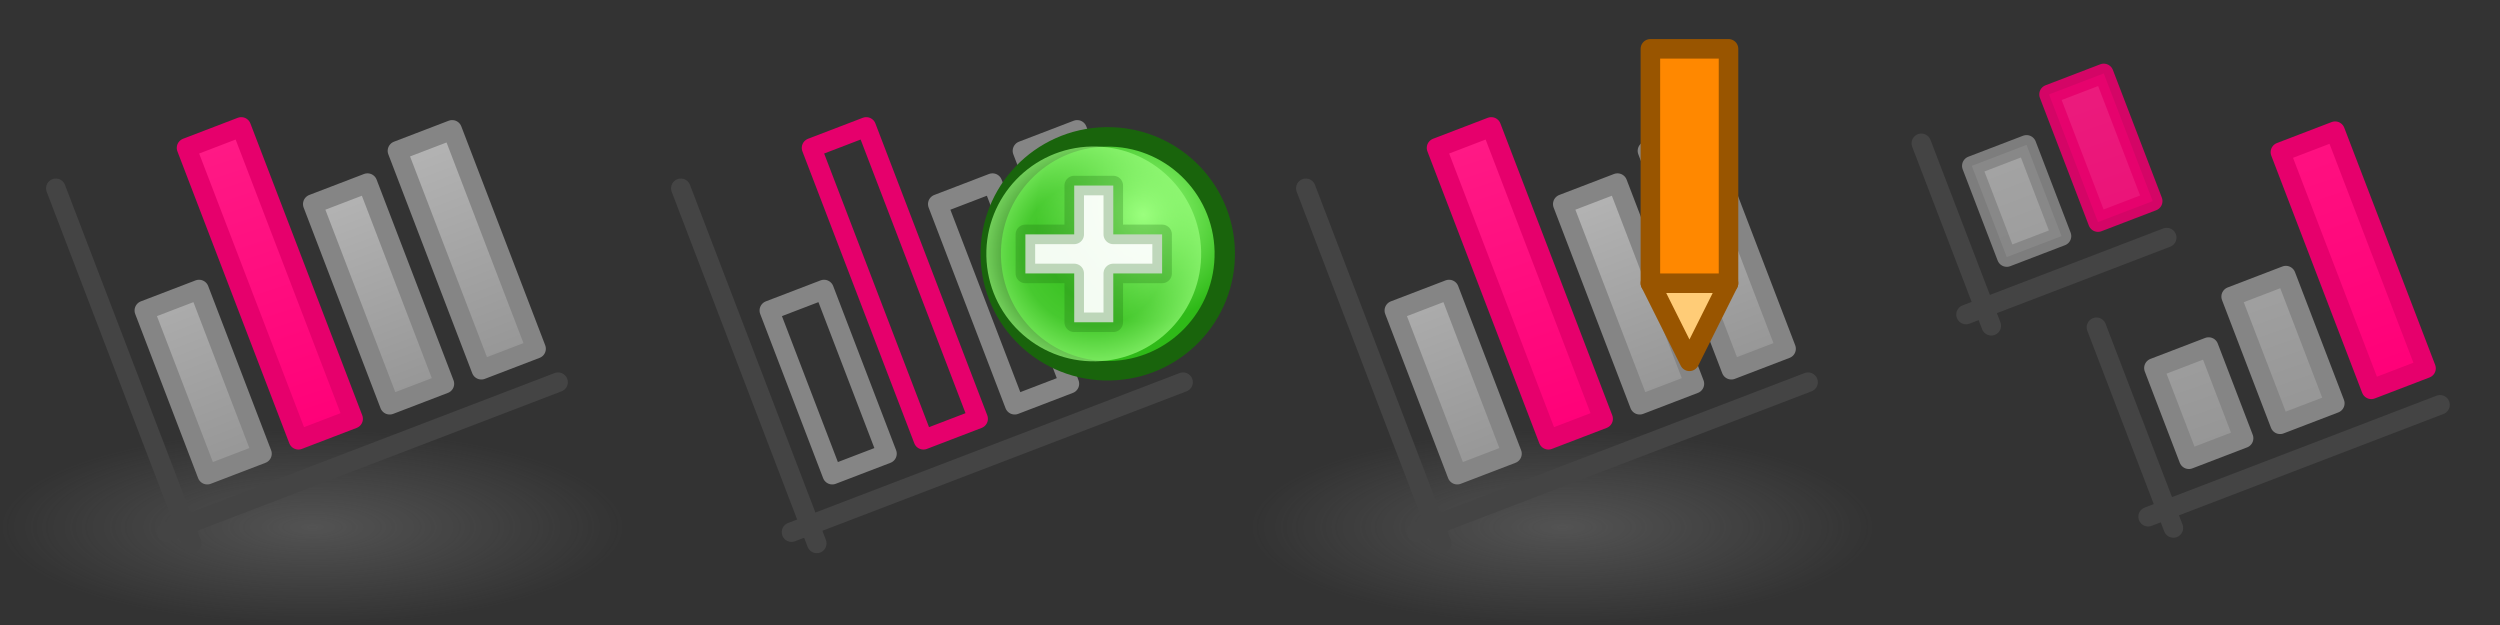 <?xml version="1.0" encoding="UTF-8" standalone="no"?>
<!-- Created with Inkscape (http://www.inkscape.org/) -->

<svg
   xmlns:dc="http://purl.org/dc/elements/1.1/"
   xmlns:cc="http://creativecommons.org/ns#"
   xmlns:rdf="http://www.w3.org/1999/02/22-rdf-syntax-ns#"
   xmlns:svg="http://www.w3.org/2000/svg"
   xmlns="http://www.w3.org/2000/svg"
   xmlns:xlink="http://www.w3.org/1999/xlink"
   xmlns:sodipodi="http://sodipodi.sourceforge.net/DTD/sodipodi-0.dtd"
   xmlns:inkscape="http://www.inkscape.org/namespaces/inkscape"
   width="128"
   height="32"
   id="svg14106"
   version="1.1"
   inkscape:version="0.48.5 r10040"
   sodipodi:docname="bar-chart.svg">
  <rect width="100%" height="100%" fill="#333333" stroke="none"/>
  <defs
     id="defs14108">
    <linearGradient
       id="linearGradient4862">
      <stop
         style="stop-color:#969696;stop-opacity:1;"
         offset="0"
         id="stop4864" />
      <stop
         style="stop-color:#b4b4b4;stop-opacity:1;"
         offset="1"
         id="stop4866" />
    </linearGradient>
    <linearGradient
       id="linearGradient4714">
      <stop
         style="stop-color:#ff0078;stop-opacity:1;"
         offset="0"
         id="stop4716" />
      <stop
         style="stop-color:#ff1985;stop-opacity:1;"
         offset="1"
         id="stop4718" />
    </linearGradient>
    <linearGradient
       id="linearGradient3592-9">
      <stop
         id="stop3594-6"
         offset="0"
         style="stop-color:#777777;stop-opacity:0.467;" />
      <stop
         id="stop3596-3"
         offset="1"
         style="stop-color:#777777;stop-opacity:0;" />
    </linearGradient>
    <radialGradient
       inkscape:collect="always"
       xlink:href="#linearGradient5195-0"
       id="radialGradient4629"
       gradientUnits="userSpaceOnUse"
       gradientTransform="matrix(0.845,-1.3923892e-6,1.3343892e-6,0.881,446.146,1.24)"
       cx="2873.21"
       cy="11.074"
       fx="2873.21"
       fy="11.074"
       r="6.25" />
    <linearGradient
       id="linearGradient5195-0">
      <stop
         id="stop5197-6"
         offset="0"
         style="stop-color:#9bff7e;stop-opacity:1;" />
      <stop
         id="stop5199-2-2"
         offset="1"
         style="stop-color:#2fba18;stop-opacity:1;" />
    </linearGradient>
    <radialGradient
       inkscape:collect="always"
       xlink:href="#linearGradient4073"
       id="radialGradient4631"
       gradientUnits="userSpaceOnUse"
       cx="2889"
       cy="5.5"
       fx="2889"
       fy="5.5"
       r="5.5" />
    <linearGradient
       id="linearGradient4073">
      <stop
         id="stop4075"
         offset="0"
         style="stop-color:#9bff7e;stop-opacity:0;" />
      <stop
         style="stop-color:#9bff7e;stop-opacity:0.224;"
         offset="0.676"
         id="stop4081" />
      <stop
         id="stop4077"
         offset="1"
         style="stop-color:#9bff7e;stop-opacity:0.677;" />
    </linearGradient>
    <radialGradient
       inkscape:collect="always"
       xlink:href="#linearGradient3592-9"
       id="radialGradient3968"
       gradientUnits="userSpaceOnUse"
       gradientTransform="matrix(1,0,0,0.312,-2.0003e-4,1038.925)"
       cx="16"
       cy="27"
       fx="16"
       fy="27"
       r="16" />
    <linearGradient
       inkscape:collect="always"
       xlink:href="#linearGradient4862"
       id="linearGradient4992"
       gradientUnits="userSpaceOnUse"
       x1="0.575"
       y1="1072.451"
       x2="0.604"
       y2="1060.223" />
    <linearGradient
       inkscape:collect="always"
       xlink:href="#linearGradient4862"
       id="linearGradient5500"
       gradientUnits="userSpaceOnUse"
       x1="10.462"
       y1="1072.302"
       x2="10.565"
       y2="1061.266" />
    <linearGradient
       inkscape:collect="always"
       xlink:href="#linearGradient4714"
       id="linearGradient6276"
       gradientUnits="userSpaceOnUse"
       gradientTransform="translate(-10.004,-0.002)"
       x1="19.188"
       y1="1072.771"
       x2="19.896"
       y2="1056.976" />
    <linearGradient
       inkscape:collect="always"
       xlink:href="#linearGradient4862"
       id="linearGradient6280"
       gradientUnits="userSpaceOnUse"
       gradientTransform="translate(10.023,0.009)"
       x1="5.476"
       y1="1072.376"
       x2="5.546"
       y2="1060.29" />
    <linearGradient
       inkscape:collect="always"
       xlink:href="#linearGradient4862"
       id="linearGradient6288"
       x1="109.87"
       y1="1083.694"
       x2="109.922"
       y2="1063.438"
       gradientUnits="userSpaceOnUse" />
    <linearGradient
       inkscape:collect="always"
       xlink:href="#linearGradient4714"
       id="linearGradient6290"
       x1="109.331"
       y1="1083.353"
       x2="109.922"
       y2="1063.438"
       gradientUnits="userSpaceOnUse" />
    <linearGradient
       inkscape:collect="always"
       xlink:href="#linearGradient4862"
       id="linearGradient6292"
       x1="109.331"
       y1="1083.353"
       x2="109.922"
       y2="1063.438"
       gradientUnits="userSpaceOnUse" />
    <linearGradient
       inkscape:collect="always"
       xlink:href="#linearGradient4862"
       id="linearGradient6294"
       x1="109.331"
       y1="1083.353"
       x2="109.922"
       y2="1063.438"
       gradientUnits="userSpaceOnUse" />
    <linearGradient
       inkscape:collect="always"
       xlink:href="#linearGradient4714"
       id="linearGradient6302"
       x1="109.331"
       y1="1083.353"
       x2="109.922"
       y2="1063.438"
       gradientUnits="userSpaceOnUse" />
  </defs>
  <sodipodi:namedview
     id="base"
     pagecolor="#ffffff"
     bordercolor="#666666"
     borderopacity="1.0"
     inkscape:pageopacity="0.0"
     inkscape:pageshadow="2"
     inkscape:zoom="8"
     inkscape:cx="0.98888189"
     inkscape:cy="-5.34"
     inkscape:document-units="px"
     inkscape:current-layer="layer1"
     showgrid="true"
     inkscape:snap-bbox="true"
     inkscape:window-width="1920"
     inkscape:window-height="1017"
     inkscape:window-x="0"
     inkscape:window-y="27"
     inkscape:window-maximized="1"
     inkscape:snap-global="false"
     inkscape:object-nodes="false"
     inkscape:snap-smooth-nodes="false"
     inkscape:bbox-nodes="true"
     inkscape:snap-nodes="false">
    <inkscape:grid
       type="xygrid"
       id="grid14114"
       empspacing="5"
       visible="true"
       enabled="true"
       snapvisiblegridlinesonly="true" />
  </sodipodi:namedview>
  <g
     inkscape:label="Layer 1"
     inkscape:groupmode="layer"
     id="layer1"
     transform="translate(0,-1020.362)">
    <use
       x="0"
       y="0"
       xlink:href="#g3930"
       id="use3936"
       transform="translate(64,0)"
       width="224"
       height="32" />
    <use
       x="0"
       y="0"
       xlink:href="#g3930"
       id="use3934"
       transform="translate(32,0)"
       width="224"
       height="32" />
    <g
       id="g5344"
       transform="translate(-2827.5,19.5)">
      <path
         sodipodi:open="true"
         sodipodi:end="12.542317"
         sodipodi:start="6.2629197"
         transform="matrix(1.042,0,0,0.998,-108.668,1000.884)"
         d="m 2877.999,12.878 c 0.064,3.313 -2.457,6.053 -5.632,6.12 -3.175,0.067 -5.801,-2.564 -5.865,-5.877 -0.064,-3.313 2.457,-6.053 5.632,-6.12 3.167,-0.067 5.789,2.551 5.865,5.854"
         sodipodi:ry="6"
         sodipodi:rx="5.75"
         sodipodi:cy="13"
         sodipodi:cx="2872.25"
         id="path5322"
         style="fill:url(#radialGradient4629);fill-opacity:1;stroke:#19640c;stroke-width:1;stroke-linecap:round;stroke-linejoin:round;stroke-miterlimit:4;stroke-opacity:1;stroke-dasharray:none"
         sodipodi:type="arc" />
      <path
         sodipodi:open="true"
         sodipodi:end="12.542317"
         sodipodi:start="6.2629197"
         transform="translate(-5.5,1008.362)"
         d="m 2894.499,5.389 c 0.061,3.037 -2.35,5.549 -5.387,5.61 -3.037,0.062 -5.549,-2.35 -5.61,-5.387 -0.061,-3.037 2.35,-5.549 5.387,-5.61 3.029,-0.061 5.537,2.338 5.61,5.367"
         sodipodi:ry="5.5"
         sodipodi:rx="5.5"
         sodipodi:cy="5.5"
         sodipodi:cx="2889"
         id="path5334"
         style="fill:url(#radialGradient4631);fill-opacity:1;stroke:none"
         sodipodi:type="arc" />
      <path
         sodipodi:nodetypes="ccccccccccccc"
         inkscape:connector-curvature="0"
         id="path5290"
         d="m 2880,1014.862 0,-2 2.5,0 0,-2.5 2,0 0,2.5 2.5,0 0,2 -2.5,0 0,2.5 -2,0 0,-2.5 z"
         style="fill:#ffffff;fill-opacity:0.941;stroke:#19640c;stroke-width:1px;stroke-linecap:round;stroke-linejoin:round;stroke-opacity:0.251" />
    </g>
    <g
       id="g6242"
       transform="translate(-68,0)">
      <path
         sodipodi:nodetypes="cccc"
         inkscape:connector-curvature="0"
         id="path3966-4-44"
         d="m 152.5,1034.862 2,4 2,-4 z"
         style="fill:#ffcc77;fill-opacity:1;stroke:#995500;stroke-width:1px;stroke-linecap:butt;stroke-linejoin:round;stroke-opacity:1" />
      <path
         sodipodi:nodetypes="ccccc"
         inkscape:connector-curvature="0"
         id="path3158-9-6-5"
         d="m 152.5,1022.862 4,0 0,12 -4,0 z"
         style="fill:#ff8800;fill-opacity:1;stroke:#995500;stroke-width:1px;stroke-linecap:round;stroke-linejoin:round;stroke-opacity:1" />
    </g>
    <g
       id="g3930">
      <rect
         y="1042.362"
         x="0"
         height="10"
         width="32"
         id="use5170"
         style="fill:url(#radialGradient3968);fill-opacity:1;fill-rule:evenodd;stroke:none" />
      <g
         id="use3926"
         transform="matrix(0.934,-0.358,0.358,0.934,-372.36,42.721)">
        <path
           style="opacity:1;fill:url(#linearGradient6280);fill-opacity:1;stroke:#858585;stroke-width:1px;stroke-linecap:round;stroke-linejoin:round;stroke-opacity:1"
           d="m 14.023,1072.368 0,-12 3,0 0,12 z"
           id="path3956"
           inkscape:connector-curvature="0"
           sodipodi:nodetypes="ccccc" />
        <path
           sodipodi:nodetypes="ccccc"
           inkscape:connector-curvature="0"
           id="path3958"
           d="m 9,1072.362 0,-11 3,0 0,11 z"
           style="opacity:1;fill:url(#linearGradient5500);fill-opacity:1;stroke:#858585;stroke-width:1px;stroke-linecap:round;stroke-linejoin:round;stroke-opacity:1" />
        <path
           style="fill:url(#linearGradient6276);fill-opacity:1;stroke:#e6006c;stroke-width:1px;stroke-linecap:round;stroke-linejoin:round;stroke-opacity:1"
           d="m 3.996,1072.364 0,-16 3,0 0,16 z"
           id="path3960"
           inkscape:connector-curvature="0"
           sodipodi:nodetypes="ccccc" />
        <path
           sodipodi:nodetypes="ccccc"
           inkscape:connector-curvature="0"
           id="path3962"
           d="m -1,1072.362 0,-9 3,0 0,9 z"
           style="opacity:1;fill:url(#linearGradient4992);fill-opacity:1;stroke:#858585;stroke-width:1px;stroke-linecap:round;stroke-linejoin:round;stroke-opacity:1" />
        <path
           style="fill:none;stroke:#444444;stroke-width:1px;stroke-linecap:round;stroke-linejoin:bevel;stroke-opacity:1"
           d="m -4,54 21.461,0.007"
           id="path3964"
           inkscape:connector-curvature="0"
           transform="translate(0,1020.362)"
           sodipodi:nodetypes="cc" />
        <path
           sodipodi:nodetypes="cc"
           style="fill:none;stroke:#444444;stroke-width:1px;stroke-linecap:round;stroke-linejoin:round;stroke-opacity:1"
           d="M -3,55 -2.992,35.539"
           id="path3966"
           inkscape:connector-curvature="0"
           transform="translate(0,1020.362)" />
      </g>
    </g>
    <use
       x="0"
       y="0"
       xlink:href="#use5170"
       id="use3928"
       transform="translate(96,0)"
       width="224"
       height="32" />
    <g
       id="use3996"
       transform="matrix(0.934,-0.358,0.358,0.934,-381.961,72.181)">
      <rect
         style="opacity:1;fill:url(#linearGradient6294);fill-opacity:1;stroke:#858585;stroke-width:1;stroke-linecap:round;stroke-linejoin:round;stroke-miterlimit:4;stroke-opacity:1;stroke-dasharray:none"
         id="rect4019"
         width="3"
         height="7"
         x="118.5"
         y="1076.862" />
      <path
         style="fill:none;stroke:#444444;stroke-width:1px;stroke-linecap:round;stroke-linejoin:round;stroke-opacity:1"
         d="m 106.5,1063.862 0,10 m -1,-1 11,0"
         id="path4021"
         inkscape:connector-curvature="0"
         sodipodi:nodetypes="cccc" />
      <rect
         style="opacity:0.9;fill:url(#linearGradient6288);fill-opacity:1;stroke:#858585;stroke-width:1;stroke-linecap:round;stroke-linejoin:round;stroke-miterlimit:4;stroke-opacity:1;stroke-dasharray:none"
         id="rect4023"
         width="3"
         height="5"
         x="108.5"
         y="1065.862" />
      <rect
         style="opacity:0.9;fill:url(#linearGradient6290);fill-opacity:1;stroke:#e6006c;stroke-width:1;stroke-linecap:round;stroke-linejoin:round;stroke-miterlimit:4;stroke-opacity:1;stroke-dasharray:none"
         id="rect4025"
         width="3"
         height="7"
         x="113.5"
         y="1063.862" />
      <rect
         y="1078.862"
         x="113.5"
         height="5"
         width="3"
         id="rect4027"
         style="opacity:1;fill:url(#linearGradient6292);fill-opacity:1;stroke:#858585;stroke-width:1;stroke-linecap:round;stroke-linejoin:round;stroke-miterlimit:4;stroke-opacity:1;stroke-dasharray:none" />
      <rect
         y="1070.862"
         x="123.5"
         height="13"
         width="3"
         id="rect4029"
         style="fill:url(#linearGradient6302);fill-opacity:1;stroke:#e6006c;stroke-width:1;stroke-linecap:round;stroke-linejoin:round;stroke-miterlimit:4;stroke-opacity:1;stroke-dasharray:none" />
      <path
         sodipodi:nodetypes="cccc"
         inkscape:connector-curvature="0"
         id="path4031"
         d="m 111.5,1075.862 0,11 m -1,-1 16,0"
         style="fill:none;stroke:#444444;stroke-width:1px;stroke-linecap:round;stroke-linejoin:round;stroke-opacity:1" />
    </g>
  </g>
</svg>

